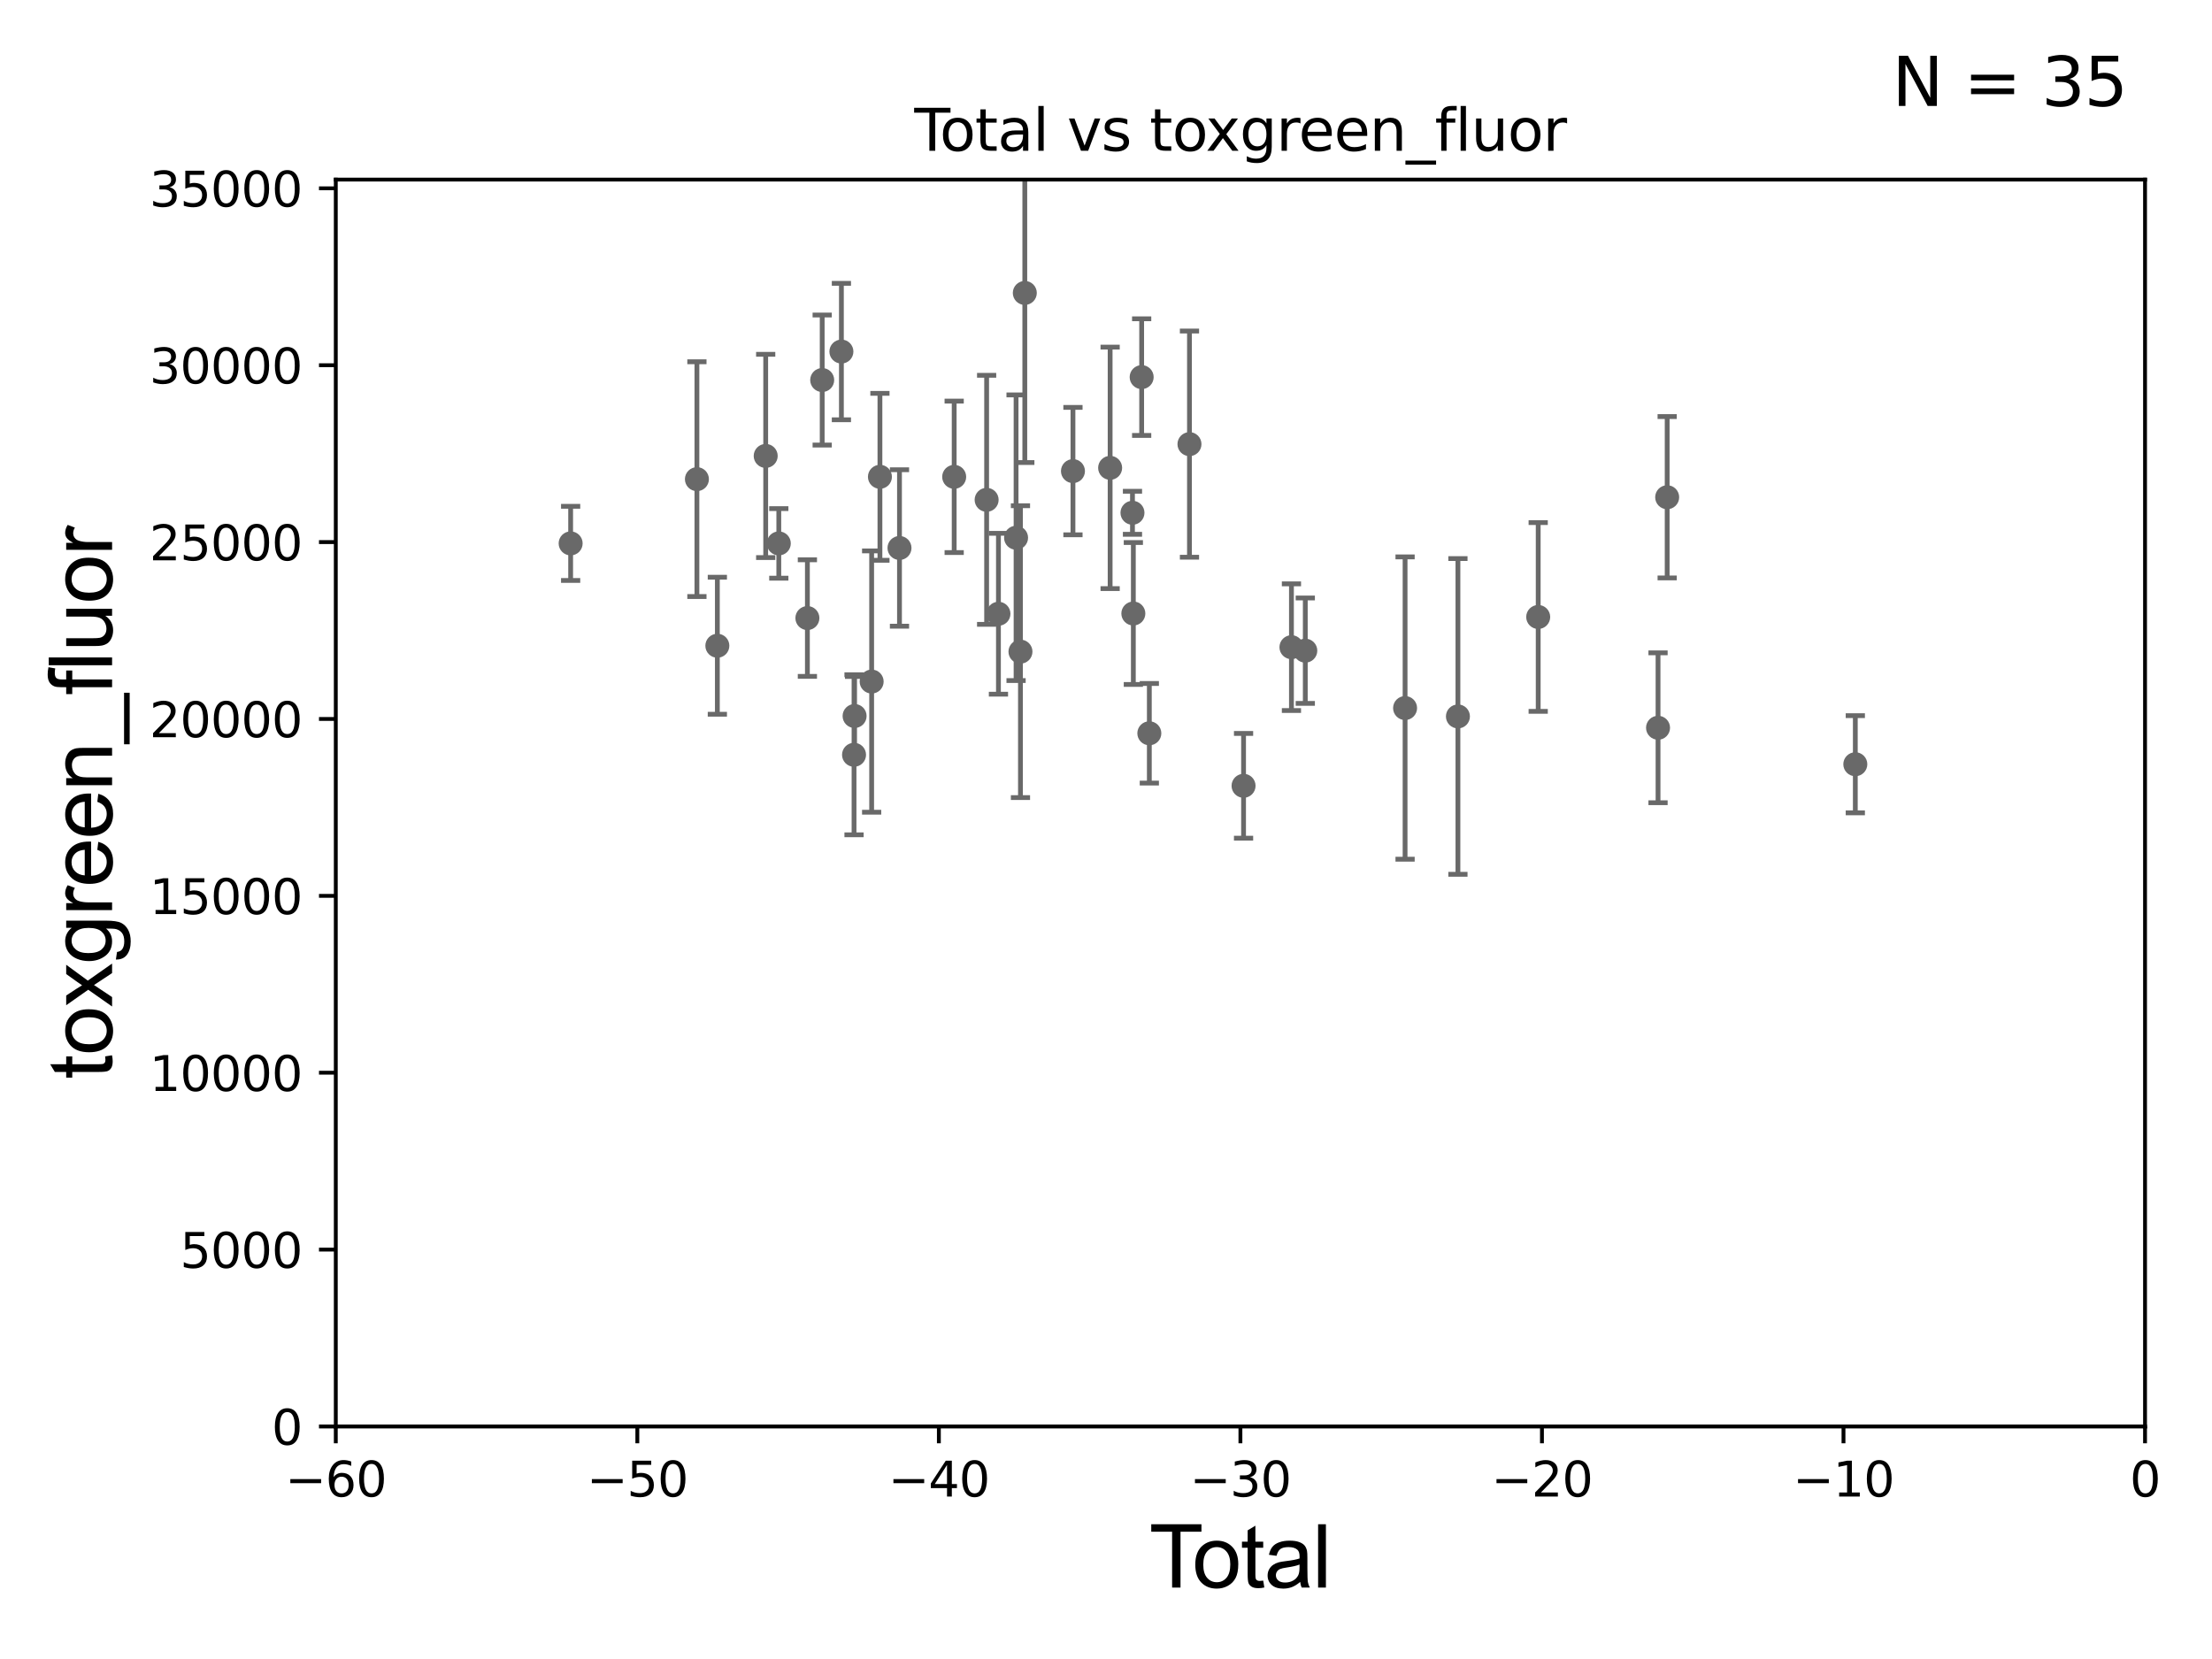 <?xml version="1.0" encoding="utf-8" standalone="no"?>
<!DOCTYPE svg PUBLIC "-//W3C//DTD SVG 1.1//EN"
  "http://www.w3.org/Graphics/SVG/1.1/DTD/svg11.dtd">
<svg xmlns:xlink="http://www.w3.org/1999/xlink" width="460.8pt" height="345.6pt" viewBox="0 0 460.8 345.6" xmlns="http://www.w3.org/2000/svg" version="1.1">
 <defs>
  <style type="text/css">*{stroke-linejoin: round; stroke-linecap: butt}</style>
 </defs>
 <g id="figure_1">
  <g id="patch_1">
   <path d="M 0 345.6 
L 460.8 345.6 
L 460.8 0 
L 0 0 
z
" style="fill: #ffffff"/>
  </g>
  <g id="axes_1">
   <g id="patch_2">
    <path d="M 69.95 297.16 
L 446.85 297.16 
L 446.85 37.411 
L 69.95 37.411 
z
" style="fill: #ffffff"/>
   </g>
   <g id="PathCollection_1">
    <defs>
     <path id="m9bbcf02aec" d="M 0 1.118 
C 0.297 1.118 0.581 1 0.791 0.791 
C 1 0.581 1.118 0.297 1.118 0 
C 1.118 -0.297 1 -0.581 0.791 -0.791 
C 0.581 -1 0.297 -1.118 0 -1.118 
C -0.297 -1.118 -0.581 -1 -0.791 -0.791 
C -1 -0.581 -1.118 -0.297 -1.118 0 
C -1.118 0.297 -1 0.581 -0.791 0.791 
C -0.581 1 -0.297 1.118 0 1.118 
z
" style="stroke: #696969"/>
    </defs>
    <g clip-path="url(#pa32195dc53)">
     <use xlink:href="#m9bbcf02aec" x="118.875" y="113.199" style="fill: #696969; stroke: #696969"/>
     <use xlink:href="#m9bbcf02aec" x="223.516" y="98.139" style="fill: #696969; stroke: #696969"/>
     <use xlink:href="#m9bbcf02aec" x="231.261" y="97.461" style="fill: #696969; stroke: #696969"/>
     <use xlink:href="#m9bbcf02aec" x="235.915" y="106.821" style="fill: #696969; stroke: #696969"/>
     <use xlink:href="#m9bbcf02aec" x="236.097" y="127.804" style="fill: #696969; stroke: #696969"/>
     <use xlink:href="#m9bbcf02aec" x="237.829" y="78.559" style="fill: #696969; stroke: #696969"/>
     <use xlink:href="#m9bbcf02aec" x="239.427" y="152.757" style="fill: #696969; stroke: #696969"/>
     <use xlink:href="#m9bbcf02aec" x="213.486" y="61.025" style="fill: #696969; stroke: #696969"/>
     <use xlink:href="#m9bbcf02aec" x="247.788" y="92.52" style="fill: #696969; stroke: #696969"/>
     <use xlink:href="#m9bbcf02aec" x="269.032" y="134.821" style="fill: #696969; stroke: #696969"/>
     <use xlink:href="#m9bbcf02aec" x="271.917" y="135.545" style="fill: #696969; stroke: #696969"/>
     <use xlink:href="#m9bbcf02aec" x="292.704" y="147.5" style="fill: #696969; stroke: #696969"/>
     <use xlink:href="#m9bbcf02aec" x="303.713" y="149.245" style="fill: #696969; stroke: #696969"/>
     <use xlink:href="#m9bbcf02aec" x="320.435" y="128.528" style="fill: #696969; stroke: #696969"/>
     <use xlink:href="#m9bbcf02aec" x="345.4" y="151.608" style="fill: #696969; stroke: #696969"/>
     <use xlink:href="#m9bbcf02aec" x="259.056" y="163.697" style="fill: #696969; stroke: #696969"/>
     <use xlink:href="#m9bbcf02aec" x="347.303" y="103.583" style="fill: #696969; stroke: #696969"/>
     <use xlink:href="#m9bbcf02aec" x="212.581" y="135.749" style="fill: #696969; stroke: #696969"/>
     <use xlink:href="#m9bbcf02aec" x="207.994" y="127.858" style="fill: #696969; stroke: #696969"/>
     <use xlink:href="#m9bbcf02aec" x="145.18" y="99.816" style="fill: #696969; stroke: #696969"/>
     <use xlink:href="#m9bbcf02aec" x="149.438" y="134.52" style="fill: #696969; stroke: #696969"/>
     <use xlink:href="#m9bbcf02aec" x="159.509" y="94.978" style="fill: #696969; stroke: #696969"/>
     <use xlink:href="#m9bbcf02aec" x="162.239" y="113.2" style="fill: #696969; stroke: #696969"/>
     <use xlink:href="#m9bbcf02aec" x="168.195" y="128.754" style="fill: #696969; stroke: #696969"/>
     <use xlink:href="#m9bbcf02aec" x="171.278" y="79.167" style="fill: #696969; stroke: #696969"/>
     <use xlink:href="#m9bbcf02aec" x="211.666" y="112.022" style="fill: #696969; stroke: #696969"/>
     <use xlink:href="#m9bbcf02aec" x="175.279" y="73.236" style="fill: #696969; stroke: #696969"/>
     <use xlink:href="#m9bbcf02aec" x="178.027" y="149.157" style="fill: #696969; stroke: #696969"/>
     <use xlink:href="#m9bbcf02aec" x="181.58" y="141.982" style="fill: #696969; stroke: #696969"/>
     <use xlink:href="#m9bbcf02aec" x="183.306" y="99.328" style="fill: #696969; stroke: #696969"/>
     <use xlink:href="#m9bbcf02aec" x="187.38" y="114.153" style="fill: #696969; stroke: #696969"/>
     <use xlink:href="#m9bbcf02aec" x="198.773" y="99.335" style="fill: #696969; stroke: #696969"/>
     <use xlink:href="#m9bbcf02aec" x="205.533" y="104.123" style="fill: #696969; stroke: #696969"/>
     <use xlink:href="#m9bbcf02aec" x="177.912" y="157.235" style="fill: #696969; stroke: #696969"/>
     <use xlink:href="#m9bbcf02aec" x="386.496" y="159.204" style="fill: #696969; stroke: #696969"/>
    </g>
   </g>
   <g id="matplotlib.axis_1">
    <g id="xtick_1">
     <g id="line2d_1">
      <defs>
       <path id="m94e93cf48c" d="M 0 0 
L 0 3.5 
" style="stroke: #000000; stroke-width: 0.8"/>
      </defs>
      <g>
       <use xlink:href="#m94e93cf48c" x="69.95" y="297.16" style="stroke: #000000; stroke-width: 0.8"/>
      </g>
     </g>
     <g id="text_1">
      <!-- −60 -->
      <g transform="translate(59.398 311.758)scale(0.1 -0.1)">
       <defs>
        <path id="DejaVuSans-2212" d="M 678 2272 
L 4684 2272 
L 4684 1741 
L 678 1741 
L 678 2272 
z
" transform="scale(0.016)"/>
        <path id="DejaVuSans-36" d="M 2113 2584 
Q 1688 2584 1439 2293 
Q 1191 2003 1191 1497 
Q 1191 994 1439 701 
Q 1688 409 2113 409 
Q 2538 409 2786 701 
Q 3034 994 3034 1497 
Q 3034 2003 2786 2293 
Q 2538 2584 2113 2584 
z
M 3366 4563 
L 3366 3988 
Q 3128 4100 2886 4159 
Q 2644 4219 2406 4219 
Q 1781 4219 1451 3797 
Q 1122 3375 1075 2522 
Q 1259 2794 1537 2939 
Q 1816 3084 2150 3084 
Q 2853 3084 3261 2657 
Q 3669 2231 3669 1497 
Q 3669 778 3244 343 
Q 2819 -91 2113 -91 
Q 1303 -91 875 529 
Q 447 1150 447 2328 
Q 447 3434 972 4092 
Q 1497 4750 2381 4750 
Q 2619 4750 2861 4703 
Q 3103 4656 3366 4563 
z
" transform="scale(0.016)"/>
        <path id="DejaVuSans-30" d="M 2034 4250 
Q 1547 4250 1301 3770 
Q 1056 3291 1056 2328 
Q 1056 1369 1301 889 
Q 1547 409 2034 409 
Q 2525 409 2770 889 
Q 3016 1369 3016 2328 
Q 3016 3291 2770 3770 
Q 2525 4250 2034 4250 
z
M 2034 4750 
Q 2819 4750 3233 4129 
Q 3647 3509 3647 2328 
Q 3647 1150 3233 529 
Q 2819 -91 2034 -91 
Q 1250 -91 836 529 
Q 422 1150 422 2328 
Q 422 3509 836 4129 
Q 1250 4750 2034 4750 
z
" transform="scale(0.016)"/>
       </defs>
       <use xlink:href="#DejaVuSans-2212"/>
       <use xlink:href="#DejaVuSans-36" x="83.789"/>
       <use xlink:href="#DejaVuSans-30" x="147.412"/>
      </g>
     </g>
    </g>
    <g id="xtick_2">
     <g id="line2d_2">
      <g>
       <use xlink:href="#m94e93cf48c" x="132.767" y="297.16" style="stroke: #000000; stroke-width: 0.8"/>
      </g>
     </g>
     <g id="text_2">
      <!-- −50 -->
      <g transform="translate(122.214 311.758)scale(0.1 -0.1)">
       <defs>
        <path id="DejaVuSans-35" d="M 691 4666 
L 3169 4666 
L 3169 4134 
L 1269 4134 
L 1269 2991 
Q 1406 3038 1543 3061 
Q 1681 3084 1819 3084 
Q 2600 3084 3056 2656 
Q 3513 2228 3513 1497 
Q 3513 744 3044 326 
Q 2575 -91 1722 -91 
Q 1428 -91 1123 -41 
Q 819 9 494 109 
L 494 744 
Q 775 591 1075 516 
Q 1375 441 1709 441 
Q 2250 441 2565 725 
Q 2881 1009 2881 1497 
Q 2881 1984 2565 2268 
Q 2250 2553 1709 2553 
Q 1456 2553 1204 2497 
Q 953 2441 691 2322 
L 691 4666 
z
" transform="scale(0.016)"/>
       </defs>
       <use xlink:href="#DejaVuSans-2212"/>
       <use xlink:href="#DejaVuSans-35" x="83.789"/>
       <use xlink:href="#DejaVuSans-30" x="147.412"/>
      </g>
     </g>
    </g>
    <g id="xtick_3">
     <g id="line2d_3">
      <g>
       <use xlink:href="#m94e93cf48c" x="195.583" y="297.16" style="stroke: #000000; stroke-width: 0.8"/>
      </g>
     </g>
     <g id="text_3">
      <!-- −40 -->
      <g transform="translate(185.031 311.758)scale(0.1 -0.1)">
       <defs>
        <path id="DejaVuSans-34" d="M 2419 4116 
L 825 1625 
L 2419 1625 
L 2419 4116 
z
M 2253 4666 
L 3047 4666 
L 3047 1625 
L 3713 1625 
L 3713 1100 
L 3047 1100 
L 3047 0 
L 2419 0 
L 2419 1100 
L 313 1100 
L 313 1709 
L 2253 4666 
z
" transform="scale(0.016)"/>
       </defs>
       <use xlink:href="#DejaVuSans-2212"/>
       <use xlink:href="#DejaVuSans-34" x="83.789"/>
       <use xlink:href="#DejaVuSans-30" x="147.412"/>
      </g>
     </g>
    </g>
    <g id="xtick_4">
     <g id="line2d_4">
      <g>
       <use xlink:href="#m94e93cf48c" x="258.4" y="297.16" style="stroke: #000000; stroke-width: 0.8"/>
      </g>
     </g>
     <g id="text_4">
      <!-- −30 -->
      <g transform="translate(247.848 311.758)scale(0.1 -0.1)">
       <defs>
        <path id="DejaVuSans-33" d="M 2597 2516 
Q 3050 2419 3304 2112 
Q 3559 1806 3559 1356 
Q 3559 666 3084 287 
Q 2609 -91 1734 -91 
Q 1441 -91 1130 -33 
Q 819 25 488 141 
L 488 750 
Q 750 597 1062 519 
Q 1375 441 1716 441 
Q 2309 441 2620 675 
Q 2931 909 2931 1356 
Q 2931 1769 2642 2001 
Q 2353 2234 1838 2234 
L 1294 2234 
L 1294 2753 
L 1863 2753 
Q 2328 2753 2575 2939 
Q 2822 3125 2822 3475 
Q 2822 3834 2567 4026 
Q 2313 4219 1838 4219 
Q 1578 4219 1281 4162 
Q 984 4106 628 3988 
L 628 4550 
Q 988 4650 1302 4700 
Q 1616 4750 1894 4750 
Q 2613 4750 3031 4423 
Q 3450 4097 3450 3541 
Q 3450 3153 3228 2886 
Q 3006 2619 2597 2516 
z
" transform="scale(0.016)"/>
       </defs>
       <use xlink:href="#DejaVuSans-2212"/>
       <use xlink:href="#DejaVuSans-33" x="83.789"/>
       <use xlink:href="#DejaVuSans-30" x="147.412"/>
      </g>
     </g>
    </g>
    <g id="xtick_5">
     <g id="line2d_5">
      <g>
       <use xlink:href="#m94e93cf48c" x="321.217" y="297.16" style="stroke: #000000; stroke-width: 0.8"/>
      </g>
     </g>
     <g id="text_5">
      <!-- −20 -->
      <g transform="translate(310.664 311.758)scale(0.1 -0.1)">
       <defs>
        <path id="DejaVuSans-32" d="M 1228 531 
L 3431 531 
L 3431 0 
L 469 0 
L 469 531 
Q 828 903 1448 1529 
Q 2069 2156 2228 2338 
Q 2531 2678 2651 2914 
Q 2772 3150 2772 3378 
Q 2772 3750 2511 3984 
Q 2250 4219 1831 4219 
Q 1534 4219 1204 4116 
Q 875 4013 500 3803 
L 500 4441 
Q 881 4594 1212 4672 
Q 1544 4750 1819 4750 
Q 2544 4750 2975 4387 
Q 3406 4025 3406 3419 
Q 3406 3131 3298 2873 
Q 3191 2616 2906 2266 
Q 2828 2175 2409 1742 
Q 1991 1309 1228 531 
z
" transform="scale(0.016)"/>
       </defs>
       <use xlink:href="#DejaVuSans-2212"/>
       <use xlink:href="#DejaVuSans-32" x="83.789"/>
       <use xlink:href="#DejaVuSans-30" x="147.412"/>
      </g>
     </g>
    </g>
    <g id="xtick_6">
     <g id="line2d_6">
      <g>
       <use xlink:href="#m94e93cf48c" x="384.033" y="297.16" style="stroke: #000000; stroke-width: 0.8"/>
      </g>
     </g>
     <g id="text_6">
      <!-- −10 -->
      <g transform="translate(373.481 311.758)scale(0.1 -0.1)">
       <defs>
        <path id="DejaVuSans-31" d="M 794 531 
L 1825 531 
L 1825 4091 
L 703 3866 
L 703 4441 
L 1819 4666 
L 2450 4666 
L 2450 531 
L 3481 531 
L 3481 0 
L 794 0 
L 794 531 
z
" transform="scale(0.016)"/>
       </defs>
       <use xlink:href="#DejaVuSans-2212"/>
       <use xlink:href="#DejaVuSans-31" x="83.789"/>
       <use xlink:href="#DejaVuSans-30" x="147.412"/>
      </g>
     </g>
    </g>
    <g id="xtick_7">
     <g id="line2d_7">
      <g>
       <use xlink:href="#m94e93cf48c" x="446.85" y="297.16" style="stroke: #000000; stroke-width: 0.8"/>
      </g>
     </g>
     <g id="text_7">
      <!-- 0 -->
      <g transform="translate(443.669 311.758)scale(0.1 -0.1)">
       <use xlink:href="#DejaVuSans-30"/>
      </g>
     </g>
    </g>
    <g id="text_8">
     <!-- Total -->
     <g transform="translate(239.395 330.722)scale(0.18 -0.18)">
      <defs>
       <path id="ArialMT-54" d="M 1659 0 
L 1659 4041 
L 150 4041 
L 150 4581 
L 3781 4581 
L 3781 4041 
L 2266 4041 
L 2266 0 
L 1659 0 
z
" transform="scale(0.016)"/>
       <path id="ArialMT-6f" d="M 213 1659 
Q 213 2581 725 3025 
Q 1153 3394 1769 3394 
Q 2453 3394 2887 2945 
Q 3322 2497 3322 1706 
Q 3322 1066 3130 698 
Q 2938 331 2570 128 
Q 2203 -75 1769 -75 
Q 1072 -75 642 372 
Q 213 819 213 1659 
z
M 791 1659 
Q 791 1022 1069 705 
Q 1347 388 1769 388 
Q 2188 388 2466 706 
Q 2744 1025 2744 1678 
Q 2744 2294 2464 2611 
Q 2184 2928 1769 2928 
Q 1347 2928 1069 2612 
Q 791 2297 791 1659 
z
" transform="scale(0.016)"/>
       <path id="ArialMT-74" d="M 1650 503 
L 1731 6 
Q 1494 -44 1306 -44 
Q 1000 -44 831 53 
Q 663 150 594 308 
Q 525 466 525 972 
L 525 2881 
L 113 2881 
L 113 3319 
L 525 3319 
L 525 4141 
L 1084 4478 
L 1084 3319 
L 1650 3319 
L 1650 2881 
L 1084 2881 
L 1084 941 
Q 1084 700 1114 631 
Q 1144 563 1211 522 
Q 1278 481 1403 481 
Q 1497 481 1650 503 
z
" transform="scale(0.016)"/>
       <path id="ArialMT-61" d="M 2588 409 
Q 2275 144 1986 34 
Q 1697 -75 1366 -75 
Q 819 -75 525 192 
Q 231 459 231 875 
Q 231 1119 342 1320 
Q 453 1522 633 1644 
Q 813 1766 1038 1828 
Q 1203 1872 1538 1913 
Q 2219 1994 2541 2106 
Q 2544 2222 2544 2253 
Q 2544 2597 2384 2738 
Q 2169 2928 1744 2928 
Q 1347 2928 1158 2789 
Q 969 2650 878 2297 
L 328 2372 
Q 403 2725 575 2942 
Q 747 3159 1072 3276 
Q 1397 3394 1825 3394 
Q 2250 3394 2515 3294 
Q 2781 3194 2906 3042 
Q 3031 2891 3081 2659 
Q 3109 2516 3109 2141 
L 3109 1391 
Q 3109 606 3145 398 
Q 3181 191 3288 0 
L 2700 0 
Q 2613 175 2588 409 
z
M 2541 1666 
Q 2234 1541 1622 1453 
Q 1275 1403 1131 1340 
Q 988 1278 909 1158 
Q 831 1038 831 891 
Q 831 666 1001 516 
Q 1172 366 1500 366 
Q 1825 366 2078 508 
Q 2331 650 2450 897 
Q 2541 1088 2541 1459 
L 2541 1666 
z
" transform="scale(0.016)"/>
       <path id="ArialMT-6c" d="M 409 0 
L 409 4581 
L 972 4581 
L 972 0 
L 409 0 
z
" transform="scale(0.016)"/>
      </defs>
      <use xlink:href="#ArialMT-54"/>
      <use xlink:href="#ArialMT-6f" x="49.959"/>
      <use xlink:href="#ArialMT-74" x="105.574"/>
      <use xlink:href="#ArialMT-61" x="133.357"/>
      <use xlink:href="#ArialMT-6c" x="188.973"/>
     </g>
    </g>
   </g>
   <g id="matplotlib.axis_2">
    <g id="ytick_1">
     <g id="line2d_8">
      <defs>
       <path id="m1cc61a36d8" d="M 0 0 
L -3.5 0 
" style="stroke: #000000; stroke-width: 0.8"/>
      </defs>
      <g>
       <use xlink:href="#m1cc61a36d8" x="69.95" y="297.16" style="stroke: #000000; stroke-width: 0.8"/>
      </g>
     </g>
     <g id="text_9">
      <!-- 0 -->
      <g transform="translate(56.587 300.959)scale(0.1 -0.1)">
       <use xlink:href="#DejaVuSans-30"/>
      </g>
     </g>
    </g>
    <g id="ytick_2">
     <g id="line2d_9">
      <g>
       <use xlink:href="#m1cc61a36d8" x="69.95" y="260.313" style="stroke: #000000; stroke-width: 0.8"/>
      </g>
     </g>
     <g id="text_10">
      <!-- 5000 -->
      <g transform="translate(37.5 264.112)scale(0.1 -0.1)">
       <use xlink:href="#DejaVuSans-35"/>
       <use xlink:href="#DejaVuSans-30" x="63.623"/>
       <use xlink:href="#DejaVuSans-30" x="127.246"/>
       <use xlink:href="#DejaVuSans-30" x="190.869"/>
      </g>
     </g>
    </g>
    <g id="ytick_3">
     <g id="line2d_10">
      <g>
       <use xlink:href="#m1cc61a36d8" x="69.95" y="223.467" style="stroke: #000000; stroke-width: 0.8"/>
      </g>
     </g>
     <g id="text_11">
      <!-- 10000 -->
      <g transform="translate(31.137 227.266)scale(0.1 -0.1)">
       <use xlink:href="#DejaVuSans-31"/>
       <use xlink:href="#DejaVuSans-30" x="63.623"/>
       <use xlink:href="#DejaVuSans-30" x="127.246"/>
       <use xlink:href="#DejaVuSans-30" x="190.869"/>
       <use xlink:href="#DejaVuSans-30" x="254.492"/>
      </g>
     </g>
    </g>
    <g id="ytick_4">
     <g id="line2d_11">
      <g>
       <use xlink:href="#m1cc61a36d8" x="69.95" y="186.62" style="stroke: #000000; stroke-width: 0.8"/>
      </g>
     </g>
     <g id="text_12">
      <!-- 15000 -->
      <g transform="translate(31.137 190.419)scale(0.1 -0.1)">
       <use xlink:href="#DejaVuSans-31"/>
       <use xlink:href="#DejaVuSans-35" x="63.623"/>
       <use xlink:href="#DejaVuSans-30" x="127.246"/>
       <use xlink:href="#DejaVuSans-30" x="190.869"/>
       <use xlink:href="#DejaVuSans-30" x="254.492"/>
      </g>
     </g>
    </g>
    <g id="ytick_5">
     <g id="line2d_12">
      <g>
       <use xlink:href="#m1cc61a36d8" x="69.95" y="149.773" style="stroke: #000000; stroke-width: 0.8"/>
      </g>
     </g>
     <g id="text_13">
      <!-- 20000 -->
      <g transform="translate(31.137 153.572)scale(0.1 -0.1)">
       <use xlink:href="#DejaVuSans-32"/>
       <use xlink:href="#DejaVuSans-30" x="63.623"/>
       <use xlink:href="#DejaVuSans-30" x="127.246"/>
       <use xlink:href="#DejaVuSans-30" x="190.869"/>
       <use xlink:href="#DejaVuSans-30" x="254.492"/>
      </g>
     </g>
    </g>
    <g id="ytick_6">
     <g id="line2d_13">
      <g>
       <use xlink:href="#m1cc61a36d8" x="69.95" y="112.926" style="stroke: #000000; stroke-width: 0.8"/>
      </g>
     </g>
     <g id="text_14">
      <!-- 25000 -->
      <g transform="translate(31.137 116.726)scale(0.1 -0.1)">
       <use xlink:href="#DejaVuSans-32"/>
       <use xlink:href="#DejaVuSans-35" x="63.623"/>
       <use xlink:href="#DejaVuSans-30" x="127.246"/>
       <use xlink:href="#DejaVuSans-30" x="190.869"/>
       <use xlink:href="#DejaVuSans-30" x="254.492"/>
      </g>
     </g>
    </g>
    <g id="ytick_7">
     <g id="line2d_14">
      <g>
       <use xlink:href="#m1cc61a36d8" x="69.95" y="76.08" style="stroke: #000000; stroke-width: 0.8"/>
      </g>
     </g>
     <g id="text_15">
      <!-- 30000 -->
      <g transform="translate(31.137 79.879)scale(0.1 -0.1)">
       <use xlink:href="#DejaVuSans-33"/>
       <use xlink:href="#DejaVuSans-30" x="63.623"/>
       <use xlink:href="#DejaVuSans-30" x="127.246"/>
       <use xlink:href="#DejaVuSans-30" x="190.869"/>
       <use xlink:href="#DejaVuSans-30" x="254.492"/>
      </g>
     </g>
    </g>
    <g id="ytick_8">
     <g id="line2d_15">
      <g>
       <use xlink:href="#m1cc61a36d8" x="69.95" y="39.233" style="stroke: #000000; stroke-width: 0.8"/>
      </g>
     </g>
     <g id="text_16">
      <!-- 35000 -->
      <g transform="translate(31.137 43.032)scale(0.1 -0.1)">
       <use xlink:href="#DejaVuSans-33"/>
       <use xlink:href="#DejaVuSans-35" x="63.623"/>
       <use xlink:href="#DejaVuSans-30" x="127.246"/>
       <use xlink:href="#DejaVuSans-30" x="190.869"/>
       <use xlink:href="#DejaVuSans-30" x="254.492"/>
      </g>
     </g>
    </g>
    <g id="text_17">
     <!-- toxgreen_fluor -->
     <g transform="translate(23.349 224.818)rotate(-90)scale(0.18 -0.18)">
      <defs>
       <path id="ArialMT-78" d="M 47 0 
L 1259 1725 
L 138 3319 
L 841 3319 
L 1350 2541 
Q 1494 2319 1581 2169 
Q 1719 2375 1834 2534 
L 2394 3319 
L 3066 3319 
L 1919 1756 
L 3153 0 
L 2463 0 
L 1781 1031 
L 1600 1309 
L 728 0 
L 47 0 
z
" transform="scale(0.016)"/>
       <path id="ArialMT-67" d="M 319 -275 
L 866 -356 
Q 900 -609 1056 -725 
Q 1266 -881 1628 -881 
Q 2019 -881 2231 -725 
Q 2444 -569 2519 -288 
Q 2563 -116 2559 434 
Q 2191 0 1641 0 
Q 956 0 581 494 
Q 206 988 206 1678 
Q 206 2153 378 2554 
Q 550 2956 876 3175 
Q 1203 3394 1644 3394 
Q 2231 3394 2613 2919 
L 2613 3319 
L 3131 3319 
L 3131 450 
Q 3131 -325 2973 -648 
Q 2816 -972 2473 -1159 
Q 2131 -1347 1631 -1347 
Q 1038 -1347 672 -1080 
Q 306 -813 319 -275 
z
M 784 1719 
Q 784 1066 1043 766 
Q 1303 466 1694 466 
Q 2081 466 2343 764 
Q 2606 1063 2606 1700 
Q 2606 2309 2336 2618 
Q 2066 2928 1684 2928 
Q 1309 2928 1046 2623 
Q 784 2319 784 1719 
z
" transform="scale(0.016)"/>
       <path id="ArialMT-72" d="M 416 0 
L 416 3319 
L 922 3319 
L 922 2816 
Q 1116 3169 1280 3281 
Q 1444 3394 1641 3394 
Q 1925 3394 2219 3213 
L 2025 2691 
Q 1819 2813 1613 2813 
Q 1428 2813 1281 2702 
Q 1134 2591 1072 2394 
Q 978 2094 978 1738 
L 978 0 
L 416 0 
z
" transform="scale(0.016)"/>
       <path id="ArialMT-65" d="M 2694 1069 
L 3275 997 
Q 3138 488 2766 206 
Q 2394 -75 1816 -75 
Q 1088 -75 661 373 
Q 234 822 234 1631 
Q 234 2469 665 2931 
Q 1097 3394 1784 3394 
Q 2450 3394 2872 2941 
Q 3294 2488 3294 1666 
Q 3294 1616 3291 1516 
L 816 1516 
Q 847 969 1125 678 
Q 1403 388 1819 388 
Q 2128 388 2347 550 
Q 2566 713 2694 1069 
z
M 847 1978 
L 2700 1978 
Q 2663 2397 2488 2606 
Q 2219 2931 1791 2931 
Q 1403 2931 1139 2672 
Q 875 2413 847 1978 
z
" transform="scale(0.016)"/>
       <path id="ArialMT-6e" d="M 422 0 
L 422 3319 
L 928 3319 
L 928 2847 
Q 1294 3394 1984 3394 
Q 2284 3394 2536 3286 
Q 2788 3178 2913 3003 
Q 3038 2828 3088 2588 
Q 3119 2431 3119 2041 
L 3119 0 
L 2556 0 
L 2556 2019 
Q 2556 2363 2490 2533 
Q 2425 2703 2258 2804 
Q 2091 2906 1866 2906 
Q 1506 2906 1245 2678 
Q 984 2450 984 1813 
L 984 0 
L 422 0 
z
" transform="scale(0.016)"/>
       <path id="ArialMT-5f" d="M -97 -1272 
L -97 -866 
L 3631 -866 
L 3631 -1272 
L -97 -1272 
z
" transform="scale(0.016)"/>
       <path id="ArialMT-66" d="M 556 0 
L 556 2881 
L 59 2881 
L 59 3319 
L 556 3319 
L 556 3672 
Q 556 4006 616 4169 
Q 697 4388 901 4523 
Q 1106 4659 1475 4659 
Q 1713 4659 2000 4603 
L 1916 4113 
Q 1741 4144 1584 4144 
Q 1328 4144 1222 4034 
Q 1116 3925 1116 3625 
L 1116 3319 
L 1763 3319 
L 1763 2881 
L 1116 2881 
L 1116 0 
L 556 0 
z
" transform="scale(0.016)"/>
       <path id="ArialMT-75" d="M 2597 0 
L 2597 488 
Q 2209 -75 1544 -75 
Q 1250 -75 995 37 
Q 741 150 617 320 
Q 494 491 444 738 
Q 409 903 409 1263 
L 409 3319 
L 972 3319 
L 972 1478 
Q 972 1038 1006 884 
Q 1059 663 1231 536 
Q 1403 409 1656 409 
Q 1909 409 2131 539 
Q 2353 669 2445 892 
Q 2538 1116 2538 1541 
L 2538 3319 
L 3100 3319 
L 3100 0 
L 2597 0 
z
" transform="scale(0.016)"/>
      </defs>
      <use xlink:href="#ArialMT-74"/>
      <use xlink:href="#ArialMT-6f" x="27.783"/>
      <use xlink:href="#ArialMT-78" x="83.398"/>
      <use xlink:href="#ArialMT-67" x="133.398"/>
      <use xlink:href="#ArialMT-72" x="189.014"/>
      <use xlink:href="#ArialMT-65" x="222.314"/>
      <use xlink:href="#ArialMT-65" x="277.93"/>
      <use xlink:href="#ArialMT-6e" x="333.545"/>
      <use xlink:href="#ArialMT-5f" x="389.16"/>
      <use xlink:href="#ArialMT-66" x="444.775"/>
      <use xlink:href="#ArialMT-6c" x="472.559"/>
      <use xlink:href="#ArialMT-75" x="494.775"/>
      <use xlink:href="#ArialMT-6f" x="550.391"/>
      <use xlink:href="#ArialMT-72" x="606.006"/>
     </g>
    </g>
   </g>
   <g id="LineCollection_1">
    <path d="M 118.875 120.924 
L 118.875 105.473 
" clip-path="url(#pa32195dc53)" style="fill: none; stroke: #696969"/>
    <path d="M 223.516 111.411 
L 223.516 84.868 
" clip-path="url(#pa32195dc53)" style="fill: none; stroke: #696969"/>
    <path d="M 231.261 122.618 
L 231.261 72.305 
" clip-path="url(#pa32195dc53)" style="fill: none; stroke: #696969"/>
    <path d="M 235.915 111.305 
L 235.915 102.337 
" clip-path="url(#pa32195dc53)" style="fill: none; stroke: #696969"/>
    <path d="M 236.097 142.585 
L 236.097 113.023 
" clip-path="url(#pa32195dc53)" style="fill: none; stroke: #696969"/>
    <path d="M 237.829 90.71 
L 237.829 66.407 
" clip-path="url(#pa32195dc53)" style="fill: none; stroke: #696969"/>
    <path d="M 239.427 163.132 
L 239.427 142.383 
" clip-path="url(#pa32195dc53)" style="fill: none; stroke: #696969"/>
    <path d="M 213.486 96.355 
L 213.486 25.695 
" clip-path="url(#pa32195dc53)" style="fill: none; stroke: #696969"/>
    <path d="M 247.788 116.081 
L 247.788 68.96 
" clip-path="url(#pa32195dc53)" style="fill: none; stroke: #696969"/>
    <path d="M 269.032 148.013 
L 269.032 121.628 
" clip-path="url(#pa32195dc53)" style="fill: none; stroke: #696969"/>
    <path d="M 271.917 146.524 
L 271.917 124.566 
" clip-path="url(#pa32195dc53)" style="fill: none; stroke: #696969"/>
    <path d="M 292.704 178.987 
L 292.704 116.012 
" clip-path="url(#pa32195dc53)" style="fill: none; stroke: #696969"/>
    <path d="M 303.713 182.133 
L 303.713 116.358 
" clip-path="url(#pa32195dc53)" style="fill: none; stroke: #696969"/>
    <path d="M 320.435 148.187 
L 320.435 108.869 
" clip-path="url(#pa32195dc53)" style="fill: none; stroke: #696969"/>
    <path d="M 345.4 167.218 
L 345.4 135.999 
" clip-path="url(#pa32195dc53)" style="fill: none; stroke: #696969"/>
    <path d="M 259.056 174.604 
L 259.056 152.79 
" clip-path="url(#pa32195dc53)" style="fill: none; stroke: #696969"/>
    <path d="M 347.303 120.391 
L 347.303 86.776 
" clip-path="url(#pa32195dc53)" style="fill: none; stroke: #696969"/>
    <path d="M 212.581 166.151 
L 212.581 105.348 
" clip-path="url(#pa32195dc53)" style="fill: none; stroke: #696969"/>
    <path d="M 207.994 144.611 
L 207.994 111.105 
" clip-path="url(#pa32195dc53)" style="fill: none; stroke: #696969"/>
    <path d="M 145.18 124.269 
L 145.18 75.362 
" clip-path="url(#pa32195dc53)" style="fill: none; stroke: #696969"/>
    <path d="M 149.438 148.791 
L 149.438 120.248 
" clip-path="url(#pa32195dc53)" style="fill: none; stroke: #696969"/>
    <path d="M 159.509 116.151 
L 159.509 73.806 
" clip-path="url(#pa32195dc53)" style="fill: none; stroke: #696969"/>
    <path d="M 162.239 120.445 
L 162.239 105.956 
" clip-path="url(#pa32195dc53)" style="fill: none; stroke: #696969"/>
    <path d="M 168.195 140.897 
L 168.195 116.611 
" clip-path="url(#pa32195dc53)" style="fill: none; stroke: #696969"/>
    <path d="M 171.278 92.714 
L 171.278 65.62 
" clip-path="url(#pa32195dc53)" style="fill: none; stroke: #696969"/>
    <path d="M 211.666 141.774 
L 211.666 82.269 
" clip-path="url(#pa32195dc53)" style="fill: none; stroke: #696969"/>
    <path d="M 175.279 87.444 
L 175.279 59.027 
" clip-path="url(#pa32195dc53)" style="fill: none; stroke: #696969"/>
    <path d="M 178.027 157.392 
L 178.027 140.923 
" clip-path="url(#pa32195dc53)" style="fill: none; stroke: #696969"/>
    <path d="M 181.58 169.197 
L 181.58 114.767 
" clip-path="url(#pa32195dc53)" style="fill: none; stroke: #696969"/>
    <path d="M 183.306 116.714 
L 183.306 81.941 
" clip-path="url(#pa32195dc53)" style="fill: none; stroke: #696969"/>
    <path d="M 187.38 130.45 
L 187.38 97.856 
" clip-path="url(#pa32195dc53)" style="fill: none; stroke: #696969"/>
    <path d="M 198.773 115.11 
L 198.773 83.56 
" clip-path="url(#pa32195dc53)" style="fill: none; stroke: #696969"/>
    <path d="M 205.533 130.062 
L 205.533 78.185 
" clip-path="url(#pa32195dc53)" style="fill: none; stroke: #696969"/>
    <path d="M 177.912 173.908 
L 177.912 140.562 
" clip-path="url(#pa32195dc53)" style="fill: none; stroke: #696969"/>
    <path d="M 386.496 169.327 
L 386.496 149.081 
" clip-path="url(#pa32195dc53)" style="fill: none; stroke: #696969"/>
   </g>
   <g id="line2d_16">
    <defs>
     <path id="ma29d83f083" d="M 2 0 
L -2 -0 
" style="stroke: #696969"/>
    </defs>
    <g clip-path="url(#pa32195dc53)">
     <use xlink:href="#ma29d83f083" x="118.875" y="120.924" style="fill: #696969; stroke: #696969"/>
     <use xlink:href="#ma29d83f083" x="223.516" y="111.411" style="fill: #696969; stroke: #696969"/>
     <use xlink:href="#ma29d83f083" x="231.261" y="122.618" style="fill: #696969; stroke: #696969"/>
     <use xlink:href="#ma29d83f083" x="235.915" y="111.305" style="fill: #696969; stroke: #696969"/>
     <use xlink:href="#ma29d83f083" x="236.097" y="142.585" style="fill: #696969; stroke: #696969"/>
     <use xlink:href="#ma29d83f083" x="237.829" y="90.71" style="fill: #696969; stroke: #696969"/>
     <use xlink:href="#ma29d83f083" x="239.427" y="163.132" style="fill: #696969; stroke: #696969"/>
     <use xlink:href="#ma29d83f083" x="213.486" y="96.355" style="fill: #696969; stroke: #696969"/>
     <use xlink:href="#ma29d83f083" x="247.788" y="116.081" style="fill: #696969; stroke: #696969"/>
     <use xlink:href="#ma29d83f083" x="269.032" y="148.013" style="fill: #696969; stroke: #696969"/>
     <use xlink:href="#ma29d83f083" x="271.917" y="146.524" style="fill: #696969; stroke: #696969"/>
     <use xlink:href="#ma29d83f083" x="292.704" y="178.987" style="fill: #696969; stroke: #696969"/>
     <use xlink:href="#ma29d83f083" x="303.713" y="182.133" style="fill: #696969; stroke: #696969"/>
     <use xlink:href="#ma29d83f083" x="320.435" y="148.187" style="fill: #696969; stroke: #696969"/>
     <use xlink:href="#ma29d83f083" x="345.4" y="167.218" style="fill: #696969; stroke: #696969"/>
     <use xlink:href="#ma29d83f083" x="259.056" y="174.604" style="fill: #696969; stroke: #696969"/>
     <use xlink:href="#ma29d83f083" x="347.303" y="120.391" style="fill: #696969; stroke: #696969"/>
     <use xlink:href="#ma29d83f083" x="212.581" y="166.151" style="fill: #696969; stroke: #696969"/>
     <use xlink:href="#ma29d83f083" x="207.994" y="144.611" style="fill: #696969; stroke: #696969"/>
     <use xlink:href="#ma29d83f083" x="145.18" y="124.269" style="fill: #696969; stroke: #696969"/>
     <use xlink:href="#ma29d83f083" x="149.438" y="148.791" style="fill: #696969; stroke: #696969"/>
     <use xlink:href="#ma29d83f083" x="159.509" y="116.151" style="fill: #696969; stroke: #696969"/>
     <use xlink:href="#ma29d83f083" x="162.239" y="120.445" style="fill: #696969; stroke: #696969"/>
     <use xlink:href="#ma29d83f083" x="168.195" y="140.897" style="fill: #696969; stroke: #696969"/>
     <use xlink:href="#ma29d83f083" x="171.278" y="92.714" style="fill: #696969; stroke: #696969"/>
     <use xlink:href="#ma29d83f083" x="211.666" y="141.774" style="fill: #696969; stroke: #696969"/>
     <use xlink:href="#ma29d83f083" x="175.279" y="87.444" style="fill: #696969; stroke: #696969"/>
     <use xlink:href="#ma29d83f083" x="178.027" y="157.392" style="fill: #696969; stroke: #696969"/>
     <use xlink:href="#ma29d83f083" x="181.58" y="169.197" style="fill: #696969; stroke: #696969"/>
     <use xlink:href="#ma29d83f083" x="183.306" y="116.714" style="fill: #696969; stroke: #696969"/>
     <use xlink:href="#ma29d83f083" x="187.38" y="130.45" style="fill: #696969; stroke: #696969"/>
     <use xlink:href="#ma29d83f083" x="198.773" y="115.11" style="fill: #696969; stroke: #696969"/>
     <use xlink:href="#ma29d83f083" x="205.533" y="130.062" style="fill: #696969; stroke: #696969"/>
     <use xlink:href="#ma29d83f083" x="177.912" y="173.908" style="fill: #696969; stroke: #696969"/>
     <use xlink:href="#ma29d83f083" x="386.496" y="169.327" style="fill: #696969; stroke: #696969"/>
    </g>
   </g>
   <g id="line2d_17">
    <g clip-path="url(#pa32195dc53)">
     <use xlink:href="#ma29d83f083" x="118.875" y="105.473" style="fill: #696969; stroke: #696969"/>
     <use xlink:href="#ma29d83f083" x="223.516" y="84.868" style="fill: #696969; stroke: #696969"/>
     <use xlink:href="#ma29d83f083" x="231.261" y="72.305" style="fill: #696969; stroke: #696969"/>
     <use xlink:href="#ma29d83f083" x="235.915" y="102.337" style="fill: #696969; stroke: #696969"/>
     <use xlink:href="#ma29d83f083" x="236.097" y="113.023" style="fill: #696969; stroke: #696969"/>
     <use xlink:href="#ma29d83f083" x="237.829" y="66.407" style="fill: #696969; stroke: #696969"/>
     <use xlink:href="#ma29d83f083" x="239.427" y="142.383" style="fill: #696969; stroke: #696969"/>
     <use xlink:href="#ma29d83f083" x="213.486" y="25.695" style="fill: #696969; stroke: #696969"/>
     <use xlink:href="#ma29d83f083" x="247.788" y="68.96" style="fill: #696969; stroke: #696969"/>
     <use xlink:href="#ma29d83f083" x="269.032" y="121.628" style="fill: #696969; stroke: #696969"/>
     <use xlink:href="#ma29d83f083" x="271.917" y="124.566" style="fill: #696969; stroke: #696969"/>
     <use xlink:href="#ma29d83f083" x="292.704" y="116.012" style="fill: #696969; stroke: #696969"/>
     <use xlink:href="#ma29d83f083" x="303.713" y="116.358" style="fill: #696969; stroke: #696969"/>
     <use xlink:href="#ma29d83f083" x="320.435" y="108.869" style="fill: #696969; stroke: #696969"/>
     <use xlink:href="#ma29d83f083" x="345.4" y="135.999" style="fill: #696969; stroke: #696969"/>
     <use xlink:href="#ma29d83f083" x="259.056" y="152.79" style="fill: #696969; stroke: #696969"/>
     <use xlink:href="#ma29d83f083" x="347.303" y="86.776" style="fill: #696969; stroke: #696969"/>
     <use xlink:href="#ma29d83f083" x="212.581" y="105.348" style="fill: #696969; stroke: #696969"/>
     <use xlink:href="#ma29d83f083" x="207.994" y="111.105" style="fill: #696969; stroke: #696969"/>
     <use xlink:href="#ma29d83f083" x="145.18" y="75.362" style="fill: #696969; stroke: #696969"/>
     <use xlink:href="#ma29d83f083" x="149.438" y="120.248" style="fill: #696969; stroke: #696969"/>
     <use xlink:href="#ma29d83f083" x="159.509" y="73.806" style="fill: #696969; stroke: #696969"/>
     <use xlink:href="#ma29d83f083" x="162.239" y="105.956" style="fill: #696969; stroke: #696969"/>
     <use xlink:href="#ma29d83f083" x="168.195" y="116.611" style="fill: #696969; stroke: #696969"/>
     <use xlink:href="#ma29d83f083" x="171.278" y="65.62" style="fill: #696969; stroke: #696969"/>
     <use xlink:href="#ma29d83f083" x="211.666" y="82.269" style="fill: #696969; stroke: #696969"/>
     <use xlink:href="#ma29d83f083" x="175.279" y="59.027" style="fill: #696969; stroke: #696969"/>
     <use xlink:href="#ma29d83f083" x="178.027" y="140.923" style="fill: #696969; stroke: #696969"/>
     <use xlink:href="#ma29d83f083" x="181.58" y="114.767" style="fill: #696969; stroke: #696969"/>
     <use xlink:href="#ma29d83f083" x="183.306" y="81.941" style="fill: #696969; stroke: #696969"/>
     <use xlink:href="#ma29d83f083" x="187.38" y="97.856" style="fill: #696969; stroke: #696969"/>
     <use xlink:href="#ma29d83f083" x="198.773" y="83.56" style="fill: #696969; stroke: #696969"/>
     <use xlink:href="#ma29d83f083" x="205.533" y="78.185" style="fill: #696969; stroke: #696969"/>
     <use xlink:href="#ma29d83f083" x="177.912" y="140.562" style="fill: #696969; stroke: #696969"/>
     <use xlink:href="#ma29d83f083" x="386.496" y="149.081" style="fill: #696969; stroke: #696969"/>
    </g>
   </g>
   <g id="line2d_18">
    <defs>
     <path id="m0f6677977e" d="M 0 2 
C 0.53 2 1.039 1.789 1.414 1.414 
C 1.789 1.039 2 0.53 2 0 
C 2 -0.53 1.789 -1.039 1.414 -1.414 
C 1.039 -1.789 0.53 -2 0 -2 
C -0.53 -2 -1.039 -1.789 -1.414 -1.414 
C -1.789 -1.039 -2 -0.53 -2 0 
C -2 0.53 -1.789 1.039 -1.414 1.414 
C -1.039 1.789 -0.53 2 0 2 
z
" style="stroke: #696969"/>
    </defs>
    <g clip-path="url(#pa32195dc53)">
     <use xlink:href="#m0f6677977e" x="118.875" y="113.199" style="fill: #696969; stroke: #696969"/>
     <use xlink:href="#m0f6677977e" x="223.516" y="98.139" style="fill: #696969; stroke: #696969"/>
     <use xlink:href="#m0f6677977e" x="231.261" y="97.461" style="fill: #696969; stroke: #696969"/>
     <use xlink:href="#m0f6677977e" x="235.915" y="106.821" style="fill: #696969; stroke: #696969"/>
     <use xlink:href="#m0f6677977e" x="236.097" y="127.804" style="fill: #696969; stroke: #696969"/>
     <use xlink:href="#m0f6677977e" x="237.829" y="78.559" style="fill: #696969; stroke: #696969"/>
     <use xlink:href="#m0f6677977e" x="239.427" y="152.757" style="fill: #696969; stroke: #696969"/>
     <use xlink:href="#m0f6677977e" x="213.486" y="61.025" style="fill: #696969; stroke: #696969"/>
     <use xlink:href="#m0f6677977e" x="247.788" y="92.52" style="fill: #696969; stroke: #696969"/>
     <use xlink:href="#m0f6677977e" x="269.032" y="134.821" style="fill: #696969; stroke: #696969"/>
     <use xlink:href="#m0f6677977e" x="271.917" y="135.545" style="fill: #696969; stroke: #696969"/>
     <use xlink:href="#m0f6677977e" x="292.704" y="147.5" style="fill: #696969; stroke: #696969"/>
     <use xlink:href="#m0f6677977e" x="303.713" y="149.245" style="fill: #696969; stroke: #696969"/>
     <use xlink:href="#m0f6677977e" x="320.435" y="128.528" style="fill: #696969; stroke: #696969"/>
     <use xlink:href="#m0f6677977e" x="345.4" y="151.608" style="fill: #696969; stroke: #696969"/>
     <use xlink:href="#m0f6677977e" x="259.056" y="163.697" style="fill: #696969; stroke: #696969"/>
     <use xlink:href="#m0f6677977e" x="347.303" y="103.583" style="fill: #696969; stroke: #696969"/>
     <use xlink:href="#m0f6677977e" x="212.581" y="135.749" style="fill: #696969; stroke: #696969"/>
     <use xlink:href="#m0f6677977e" x="207.994" y="127.858" style="fill: #696969; stroke: #696969"/>
     <use xlink:href="#m0f6677977e" x="145.18" y="99.816" style="fill: #696969; stroke: #696969"/>
     <use xlink:href="#m0f6677977e" x="149.438" y="134.52" style="fill: #696969; stroke: #696969"/>
     <use xlink:href="#m0f6677977e" x="159.509" y="94.978" style="fill: #696969; stroke: #696969"/>
     <use xlink:href="#m0f6677977e" x="162.239" y="113.2" style="fill: #696969; stroke: #696969"/>
     <use xlink:href="#m0f6677977e" x="168.195" y="128.754" style="fill: #696969; stroke: #696969"/>
     <use xlink:href="#m0f6677977e" x="171.278" y="79.167" style="fill: #696969; stroke: #696969"/>
     <use xlink:href="#m0f6677977e" x="211.666" y="112.022" style="fill: #696969; stroke: #696969"/>
     <use xlink:href="#m0f6677977e" x="175.279" y="73.236" style="fill: #696969; stroke: #696969"/>
     <use xlink:href="#m0f6677977e" x="178.027" y="149.157" style="fill: #696969; stroke: #696969"/>
     <use xlink:href="#m0f6677977e" x="181.58" y="141.982" style="fill: #696969; stroke: #696969"/>
     <use xlink:href="#m0f6677977e" x="183.306" y="99.328" style="fill: #696969; stroke: #696969"/>
     <use xlink:href="#m0f6677977e" x="187.38" y="114.153" style="fill: #696969; stroke: #696969"/>
     <use xlink:href="#m0f6677977e" x="198.773" y="99.335" style="fill: #696969; stroke: #696969"/>
     <use xlink:href="#m0f6677977e" x="205.533" y="104.123" style="fill: #696969; stroke: #696969"/>
     <use xlink:href="#m0f6677977e" x="177.912" y="157.235" style="fill: #696969; stroke: #696969"/>
     <use xlink:href="#m0f6677977e" x="386.496" y="159.204" style="fill: #696969; stroke: #696969"/>
    </g>
   </g>
   <g id="patch_3">
    <path d="M 69.95 297.16 
L 69.95 37.411 
" style="fill: none; stroke: #000000; stroke-width: 0.8; stroke-linejoin: miter; stroke-linecap: square"/>
   </g>
   <g id="patch_4">
    <path d="M 446.85 297.16 
L 446.85 37.411 
" style="fill: none; stroke: #000000; stroke-width: 0.8; stroke-linejoin: miter; stroke-linecap: square"/>
   </g>
   <g id="patch_5">
    <path d="M 69.95 297.16 
L 446.85 297.16 
" style="fill: none; stroke: #000000; stroke-width: 0.8; stroke-linejoin: miter; stroke-linecap: square"/>
   </g>
   <g id="patch_6">
    <path d="M 69.95 37.411 
L 446.85 37.411 
" style="fill: none; stroke: #000000; stroke-width: 0.8; stroke-linejoin: miter; stroke-linecap: square"/>
   </g>
   <g id="text_18">
    <!-- N = 35 -->
    <g transform="translate(394.162 22.074)scale(0.14 -0.14)">
     <defs>
      <path id="DejaVuSans-4e" d="M 628 4666 
L 1478 4666 
L 3547 763 
L 3547 4666 
L 4159 4666 
L 4159 0 
L 3309 0 
L 1241 3903 
L 1241 0 
L 628 0 
L 628 4666 
z
" transform="scale(0.016)"/>
      <path id="DejaVuSans-20" transform="scale(0.016)"/>
      <path id="DejaVuSans-3d" d="M 678 2906 
L 4684 2906 
L 4684 2381 
L 678 2381 
L 678 2906 
z
M 678 1631 
L 4684 1631 
L 4684 1100 
L 678 1100 
L 678 1631 
z
" transform="scale(0.016)"/>
     </defs>
     <use xlink:href="#DejaVuSans-4e"/>
     <use xlink:href="#DejaVuSans-20" x="74.805"/>
     <use xlink:href="#DejaVuSans-3d" x="106.592"/>
     <use xlink:href="#DejaVuSans-20" x="190.381"/>
     <use xlink:href="#DejaVuSans-33" x="222.168"/>
     <use xlink:href="#DejaVuSans-35" x="285.791"/>
    </g>
   </g>
   <g id="text_19">
    <!-- Total vs toxgreen_fluor -->
    <g transform="translate(190.464 31.411)scale(0.12 -0.12)">
     <defs>
      <path id="DejaVuSans-54" d="M -19 4666 
L 3928 4666 
L 3928 4134 
L 2272 4134 
L 2272 0 
L 1638 0 
L 1638 4134 
L -19 4134 
L -19 4666 
z
" transform="scale(0.016)"/>
      <path id="DejaVuSans-6f" d="M 1959 3097 
Q 1497 3097 1228 2736 
Q 959 2375 959 1747 
Q 959 1119 1226 758 
Q 1494 397 1959 397 
Q 2419 397 2687 759 
Q 2956 1122 2956 1747 
Q 2956 2369 2687 2733 
Q 2419 3097 1959 3097 
z
M 1959 3584 
Q 2709 3584 3137 3096 
Q 3566 2609 3566 1747 
Q 3566 888 3137 398 
Q 2709 -91 1959 -91 
Q 1206 -91 779 398 
Q 353 888 353 1747 
Q 353 2609 779 3096 
Q 1206 3584 1959 3584 
z
" transform="scale(0.016)"/>
      <path id="DejaVuSans-74" d="M 1172 4494 
L 1172 3500 
L 2356 3500 
L 2356 3053 
L 1172 3053 
L 1172 1153 
Q 1172 725 1289 603 
Q 1406 481 1766 481 
L 2356 481 
L 2356 0 
L 1766 0 
Q 1100 0 847 248 
Q 594 497 594 1153 
L 594 3053 
L 172 3053 
L 172 3500 
L 594 3500 
L 594 4494 
L 1172 4494 
z
" transform="scale(0.016)"/>
      <path id="DejaVuSans-61" d="M 2194 1759 
Q 1497 1759 1228 1600 
Q 959 1441 959 1056 
Q 959 750 1161 570 
Q 1363 391 1709 391 
Q 2188 391 2477 730 
Q 2766 1069 2766 1631 
L 2766 1759 
L 2194 1759 
z
M 3341 1997 
L 3341 0 
L 2766 0 
L 2766 531 
Q 2569 213 2275 61 
Q 1981 -91 1556 -91 
Q 1019 -91 701 211 
Q 384 513 384 1019 
Q 384 1609 779 1909 
Q 1175 2209 1959 2209 
L 2766 2209 
L 2766 2266 
Q 2766 2663 2505 2880 
Q 2244 3097 1772 3097 
Q 1472 3097 1187 3025 
Q 903 2953 641 2809 
L 641 3341 
Q 956 3463 1253 3523 
Q 1550 3584 1831 3584 
Q 2591 3584 2966 3190 
Q 3341 2797 3341 1997 
z
" transform="scale(0.016)"/>
      <path id="DejaVuSans-6c" d="M 603 4863 
L 1178 4863 
L 1178 0 
L 603 0 
L 603 4863 
z
" transform="scale(0.016)"/>
      <path id="DejaVuSans-76" d="M 191 3500 
L 800 3500 
L 1894 563 
L 2988 3500 
L 3597 3500 
L 2284 0 
L 1503 0 
L 191 3500 
z
" transform="scale(0.016)"/>
      <path id="DejaVuSans-73" d="M 2834 3397 
L 2834 2853 
Q 2591 2978 2328 3040 
Q 2066 3103 1784 3103 
Q 1356 3103 1142 2972 
Q 928 2841 928 2578 
Q 928 2378 1081 2264 
Q 1234 2150 1697 2047 
L 1894 2003 
Q 2506 1872 2764 1633 
Q 3022 1394 3022 966 
Q 3022 478 2636 193 
Q 2250 -91 1575 -91 
Q 1294 -91 989 -36 
Q 684 19 347 128 
L 347 722 
Q 666 556 975 473 
Q 1284 391 1588 391 
Q 1994 391 2212 530 
Q 2431 669 2431 922 
Q 2431 1156 2273 1281 
Q 2116 1406 1581 1522 
L 1381 1569 
Q 847 1681 609 1914 
Q 372 2147 372 2553 
Q 372 3047 722 3315 
Q 1072 3584 1716 3584 
Q 2034 3584 2315 3537 
Q 2597 3491 2834 3397 
z
" transform="scale(0.016)"/>
      <path id="DejaVuSans-78" d="M 3513 3500 
L 2247 1797 
L 3578 0 
L 2900 0 
L 1881 1375 
L 863 0 
L 184 0 
L 1544 1831 
L 300 3500 
L 978 3500 
L 1906 2253 
L 2834 3500 
L 3513 3500 
z
" transform="scale(0.016)"/>
      <path id="DejaVuSans-67" d="M 2906 1791 
Q 2906 2416 2648 2759 
Q 2391 3103 1925 3103 
Q 1463 3103 1205 2759 
Q 947 2416 947 1791 
Q 947 1169 1205 825 
Q 1463 481 1925 481 
Q 2391 481 2648 825 
Q 2906 1169 2906 1791 
z
M 3481 434 
Q 3481 -459 3084 -895 
Q 2688 -1331 1869 -1331 
Q 1566 -1331 1297 -1286 
Q 1028 -1241 775 -1147 
L 775 -588 
Q 1028 -725 1275 -790 
Q 1522 -856 1778 -856 
Q 2344 -856 2625 -561 
Q 2906 -266 2906 331 
L 2906 616 
Q 2728 306 2450 153 
Q 2172 0 1784 0 
Q 1141 0 747 490 
Q 353 981 353 1791 
Q 353 2603 747 3093 
Q 1141 3584 1784 3584 
Q 2172 3584 2450 3431 
Q 2728 3278 2906 2969 
L 2906 3500 
L 3481 3500 
L 3481 434 
z
" transform="scale(0.016)"/>
      <path id="DejaVuSans-72" d="M 2631 2963 
Q 2534 3019 2420 3045 
Q 2306 3072 2169 3072 
Q 1681 3072 1420 2755 
Q 1159 2438 1159 1844 
L 1159 0 
L 581 0 
L 581 3500 
L 1159 3500 
L 1159 2956 
Q 1341 3275 1631 3429 
Q 1922 3584 2338 3584 
Q 2397 3584 2469 3576 
Q 2541 3569 2628 3553 
L 2631 2963 
z
" transform="scale(0.016)"/>
      <path id="DejaVuSans-65" d="M 3597 1894 
L 3597 1613 
L 953 1613 
Q 991 1019 1311 708 
Q 1631 397 2203 397 
Q 2534 397 2845 478 
Q 3156 559 3463 722 
L 3463 178 
Q 3153 47 2828 -22 
Q 2503 -91 2169 -91 
Q 1331 -91 842 396 
Q 353 884 353 1716 
Q 353 2575 817 3079 
Q 1281 3584 2069 3584 
Q 2775 3584 3186 3129 
Q 3597 2675 3597 1894 
z
M 3022 2063 
Q 3016 2534 2758 2815 
Q 2500 3097 2075 3097 
Q 1594 3097 1305 2825 
Q 1016 2553 972 2059 
L 3022 2063 
z
" transform="scale(0.016)"/>
      <path id="DejaVuSans-6e" d="M 3513 2113 
L 3513 0 
L 2938 0 
L 2938 2094 
Q 2938 2591 2744 2837 
Q 2550 3084 2163 3084 
Q 1697 3084 1428 2787 
Q 1159 2491 1159 1978 
L 1159 0 
L 581 0 
L 581 3500 
L 1159 3500 
L 1159 2956 
Q 1366 3272 1645 3428 
Q 1925 3584 2291 3584 
Q 2894 3584 3203 3211 
Q 3513 2838 3513 2113 
z
" transform="scale(0.016)"/>
      <path id="DejaVuSans-5f" d="M 3263 -1063 
L 3263 -1509 
L -63 -1509 
L -63 -1063 
L 3263 -1063 
z
" transform="scale(0.016)"/>
      <path id="DejaVuSans-66" d="M 2375 4863 
L 2375 4384 
L 1825 4384 
Q 1516 4384 1395 4259 
Q 1275 4134 1275 3809 
L 1275 3500 
L 2222 3500 
L 2222 3053 
L 1275 3053 
L 1275 0 
L 697 0 
L 697 3053 
L 147 3053 
L 147 3500 
L 697 3500 
L 697 3744 
Q 697 4328 969 4595 
Q 1241 4863 1831 4863 
L 2375 4863 
z
" transform="scale(0.016)"/>
      <path id="DejaVuSans-75" d="M 544 1381 
L 544 3500 
L 1119 3500 
L 1119 1403 
Q 1119 906 1312 657 
Q 1506 409 1894 409 
Q 2359 409 2629 706 
Q 2900 1003 2900 1516 
L 2900 3500 
L 3475 3500 
L 3475 0 
L 2900 0 
L 2900 538 
Q 2691 219 2414 64 
Q 2138 -91 1772 -91 
Q 1169 -91 856 284 
Q 544 659 544 1381 
z
M 1991 3584 
L 1991 3584 
z
" transform="scale(0.016)"/>
     </defs>
     <use xlink:href="#DejaVuSans-54"/>
     <use xlink:href="#DejaVuSans-6f" x="44.084"/>
     <use xlink:href="#DejaVuSans-74" x="105.266"/>
     <use xlink:href="#DejaVuSans-61" x="144.475"/>
     <use xlink:href="#DejaVuSans-6c" x="205.754"/>
     <use xlink:href="#DejaVuSans-20" x="233.537"/>
     <use xlink:href="#DejaVuSans-76" x="265.324"/>
     <use xlink:href="#DejaVuSans-73" x="324.504"/>
     <use xlink:href="#DejaVuSans-20" x="376.604"/>
     <use xlink:href="#DejaVuSans-74" x="408.391"/>
     <use xlink:href="#DejaVuSans-6f" x="447.6"/>
     <use xlink:href="#DejaVuSans-78" x="505.656"/>
     <use xlink:href="#DejaVuSans-67" x="564.836"/>
     <use xlink:href="#DejaVuSans-72" x="628.312"/>
     <use xlink:href="#DejaVuSans-65" x="667.176"/>
     <use xlink:href="#DejaVuSans-65" x="728.699"/>
     <use xlink:href="#DejaVuSans-6e" x="790.223"/>
     <use xlink:href="#DejaVuSans-5f" x="853.602"/>
     <use xlink:href="#DejaVuSans-66" x="903.602"/>
     <use xlink:href="#DejaVuSans-6c" x="938.807"/>
     <use xlink:href="#DejaVuSans-75" x="966.59"/>
     <use xlink:href="#DejaVuSans-6f" x="1029.969"/>
     <use xlink:href="#DejaVuSans-72" x="1091.15"/>
    </g>
   </g>
  </g>
 </g>
 <defs>
  <clipPath id="pa32195dc53">
   <rect x="69.95" y="37.411" width="376.9" height="259.749"/>
  </clipPath>
 </defs>
</svg>
